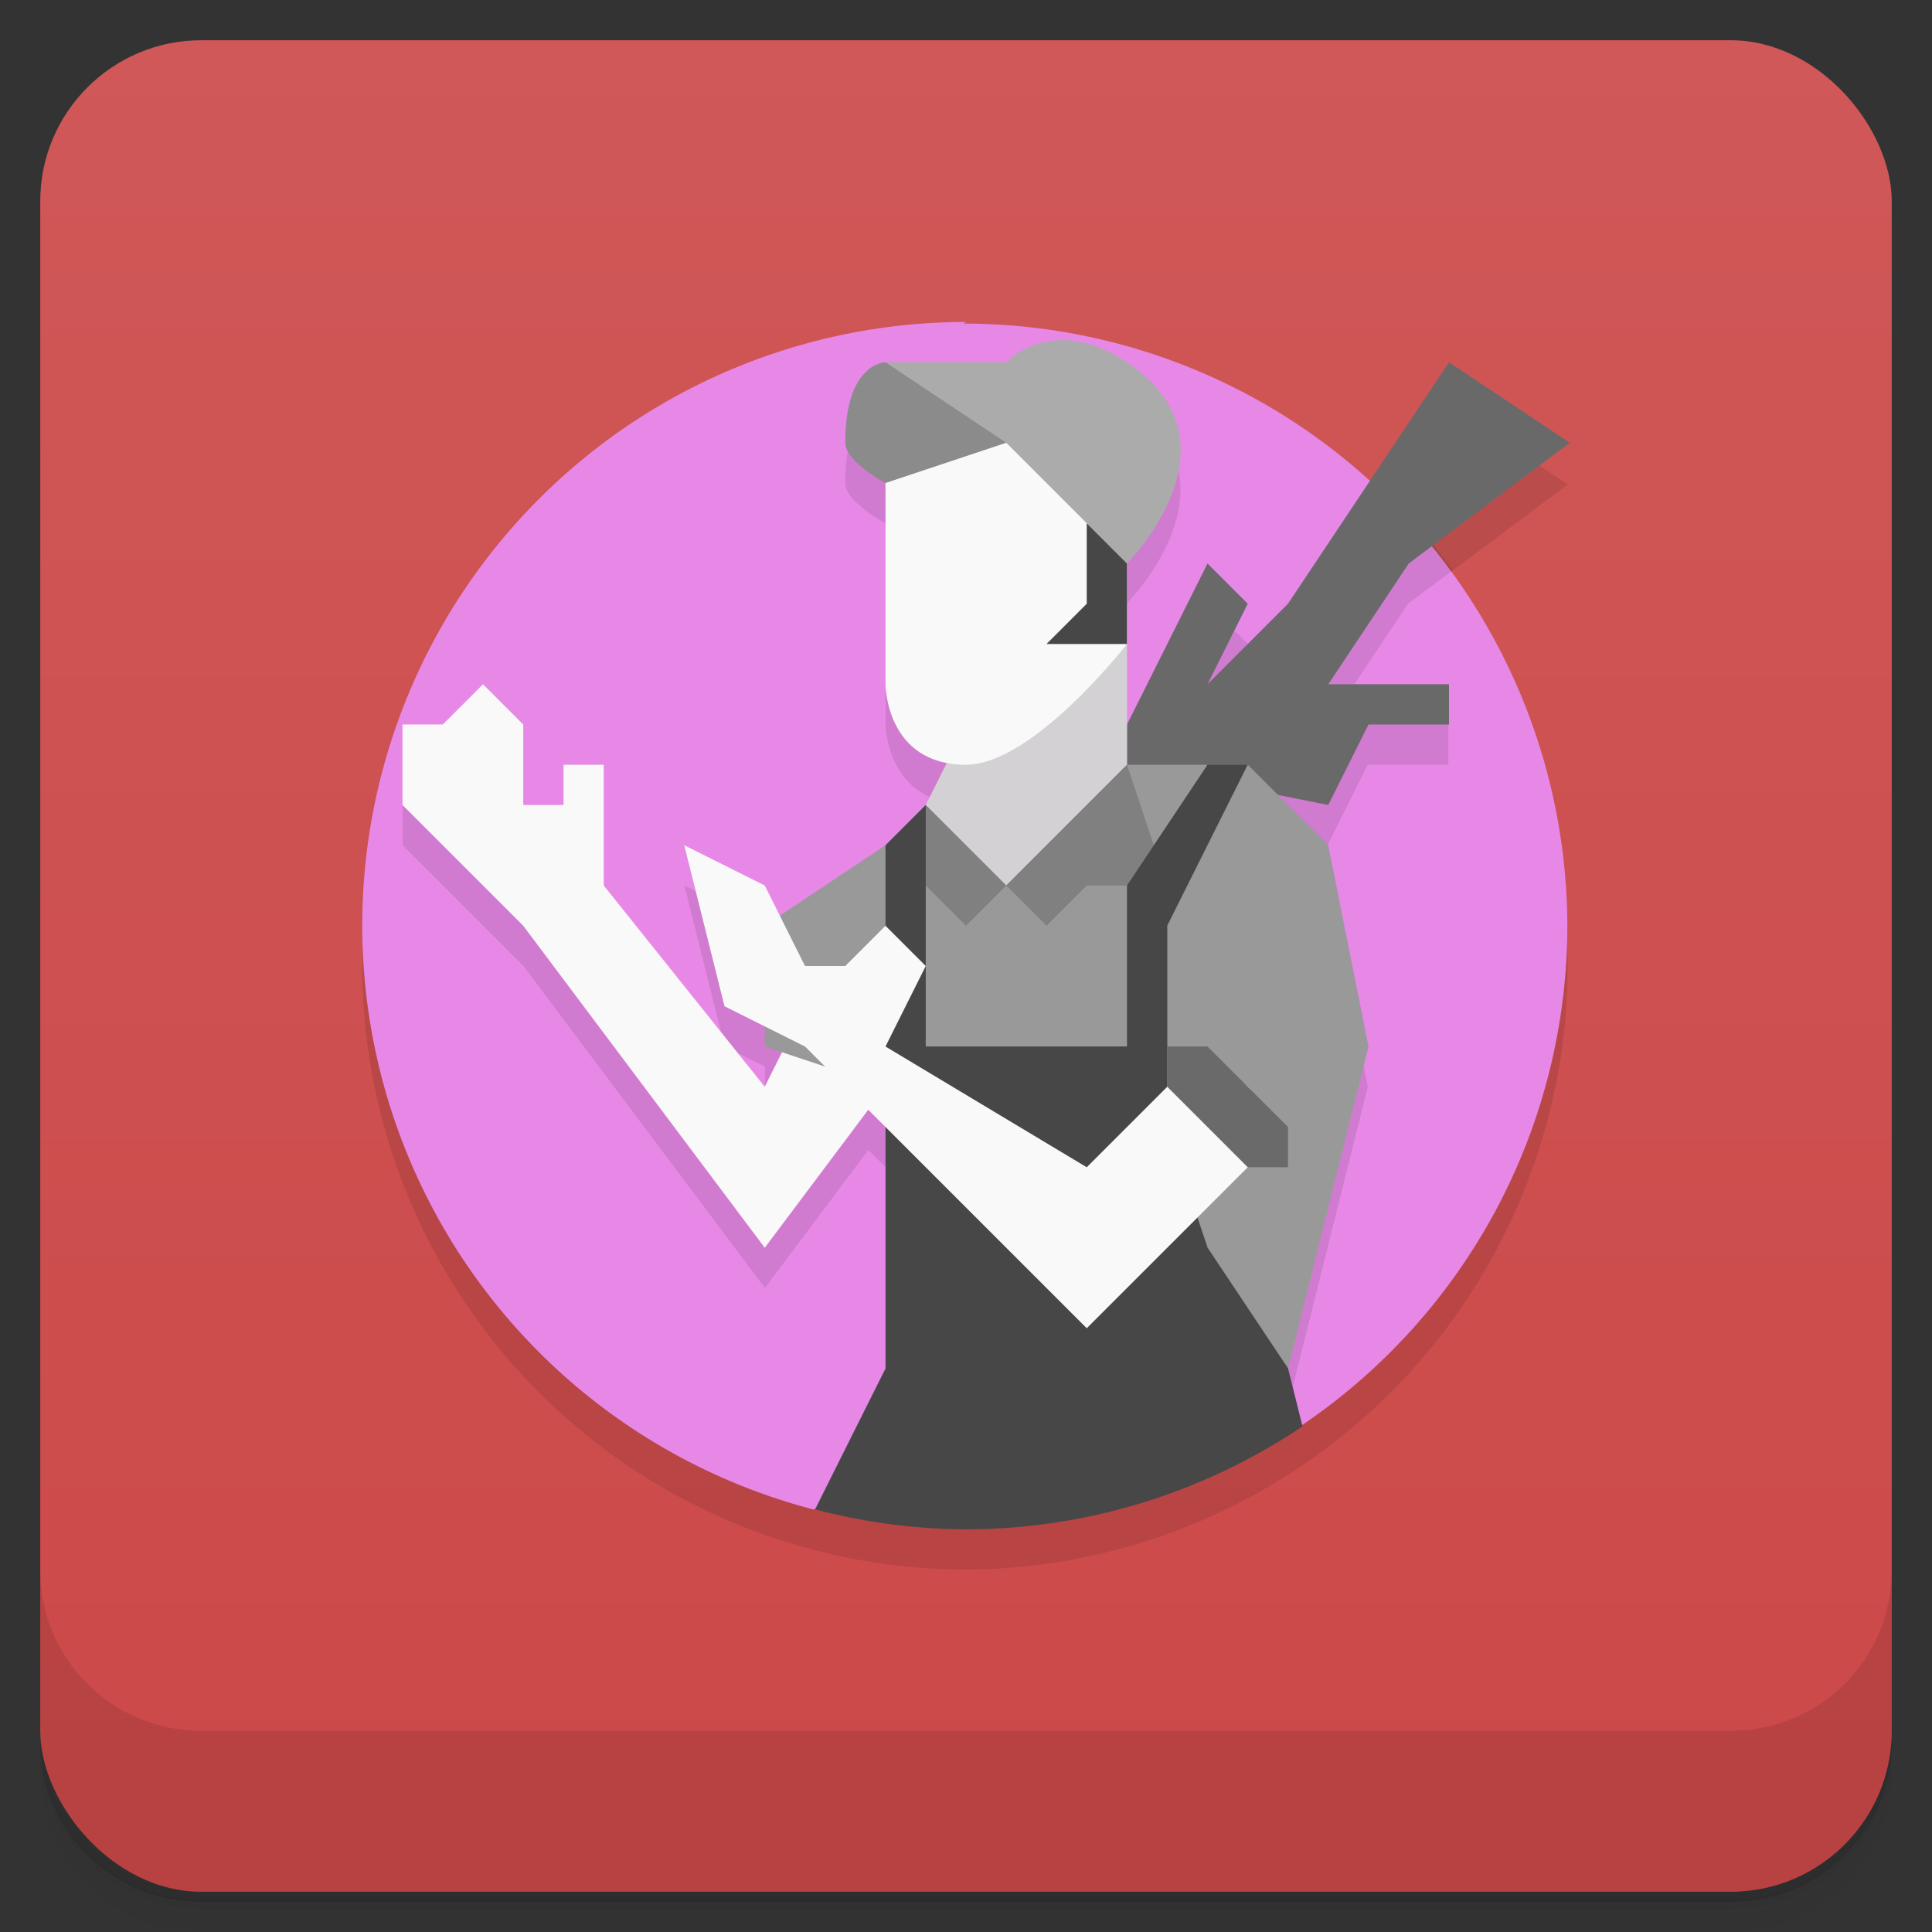 <?xml version="1.0" encoding="UTF-8"?>
<svg version="1.1" viewBox="0 0 48 48" xmlns="http://www.w3.org/2000/svg">
 <rect x="0" y="0" width="48" height="48" fill="#333333" stroke="none"/>
 <defs>
  <linearGradient id="bg" x2="0" y1="1" y2="47" gradientUnits="userSpaceOnUse">
   <stop style="stop-color:#d05858" offset="0"/>
   <stop style="stop-color:#cc4848" offset="1"/>
  </linearGradient>
 </defs>
 <path d="m1 43v0.25c0 2.22 1.78 4 4 4h38c2.22 0 4-1.78 4-4v-0.25c0 2.22-1.78 4-4 4h-38c-2.22 0-4-1.78-4-4zm0 0.5v0.5c0 2.22 1.78 4 4 4h38c2.22 0 4-1.78 4-4v-0.5c0 2.22-1.78 4-4 4h-38c-2.22 0-4-1.78-4-4z" style="opacity:.02"/>
 <path d="m1 43.2v0.25c0 2.22 1.78 4 4 4h38c2.22 0 4-1.78 4-4v-0.25c0 2.22-1.78 4-4 4h-38c-2.22 0-4-1.78-4-4z" style="opacity:.05"/>
 <path d="m1 43v0.25c0 2.22 1.78 4 4 4h38c2.22 0 4-1.78 4-4v-0.25c0 2.22-1.78 4-4 4h-38c-2.22 0-4-1.78-4-4z" style="opacity:.1"/>
 <rect x="1" y="1" width="46" height="46" rx="4" style="fill:url(#bg)"/>
 <path d="m1 39v4c0 2.22 1.78 4 4 4h38c2.22 0 4-1.78 4-4v-4c0 2.22-1.78 4-4 4h-38c-2.22 0-4-1.78-4-4z" style="opacity:.1"/>
 <path d="m24 9a15 15 0 0 0-15 15 15 15 0 0 0 11.2 14.5 15 15 0 0 0 3.75 0.496 15 15 0 0 0 8.36-2.56 15 15 0 0 0 6.64-12.4 15 15 0 0 0-3.38-9.47l3.38-2.53-3-2-1.93 2.9a15 15 0 0 0-10.1-3.9z" style="opacity:.1"/>
 <path d="m24 8a15 15 0 0 0-15 15 15 15 0 0 0 11.2 14.5l12.1-2.06a15 15 0 0 0 6.64-12.4 15 15 0 0 0-15-15z" style="fill:#e788e7"/>
 <path d="m22 10s-1 0-1 2c0 0.471 1 1 1 1v5s0.018 1.64 1.53 1.94l-1.53 2.06-2.62 1.75-0.375-0.75-2-1 1 4 1 0.5v0.5l0.428 0.143-0.428 0.857-9-9v2l3 3 6 8 2.57-3.43 0.428 0.428 10.1 6.48-0.119-0.48 2-8-1-5v-1l1-2h2v-1h-3l2-3 1.11-0.828c-0.487-0.676-1.03-1.31-1.62-1.9l-2.48 3.72-2 2 1-2-1-1-2 4v-4s3-3 0-5z" style="opacity:.1"/>
 <path d="m22 27-3 4-6-8-3-3v-2h1l1-1 1 1v2h1v-1h1v3l4 5 1-2z" style="fill:#f9f9f9"/>
 <path d="m28 18 2-4 1 1-1 2 2-2 4-6 3 2-4 3-2 3h3v1h-2l-1 2-5-1z" style="fill:#696969"/>
 <path d="m23 20 1-2v-1l4-1v3l-3 4z" style="fill-opacity:.976;fill:#d3d3d3"/>
 <path d="m19 26 3 1h5l2 1 1 3 2 3 2-8-1-5-2-2h-3l-3 3-2-2-1 1-3 2z" style="fill:#999"/>
 <path d="m23 20-1 2h1l1 1 1-1 1 1 1-1h2l-1-3-3 3z" style="fill:#808080"/>
 <path d="m30 19-2 3v4h-5v-6l-1 1v13l-1.75 3.5a15 15 0 0 0 3.75 0.496 15 15 0 0 0 8.36-2.56l-0.359-1.44-2-3-1-3v-5l2-4h-1z" style="fill:#474747"/>
 <path d="m31 29-4 4-7-7-2-1-1-4 2 1 1 2h1l1-1 1 1-1 2 5 3 2-2s1-1 2 0 0 2 0 2z" style="fill:#f9f9f9"/>
 <path d="m22 12s-1-0.529-1-1c0-2 1-2 1-2l2 1 2 2z" style="fill:#8b8b8b"/>
 <path d="m24 19c1.67 0 4-3 4-3v-4l-3-1-3 1v5s0 2 2 2z" style="fill:#f9f9f9"/>
 <path d="m22 9h3s1.14-1.24 3 0c3 2 0 5 0 5l-3-3z" style="fill:#ababab"/>
 <path d="m29 27 2 2h1v-1l-2-2h-1z" style="fill:#6a6a6a"/>
 <path d="m27 13v2l-1 1h2v-2z" style="fill:#474747"/>
</svg>
